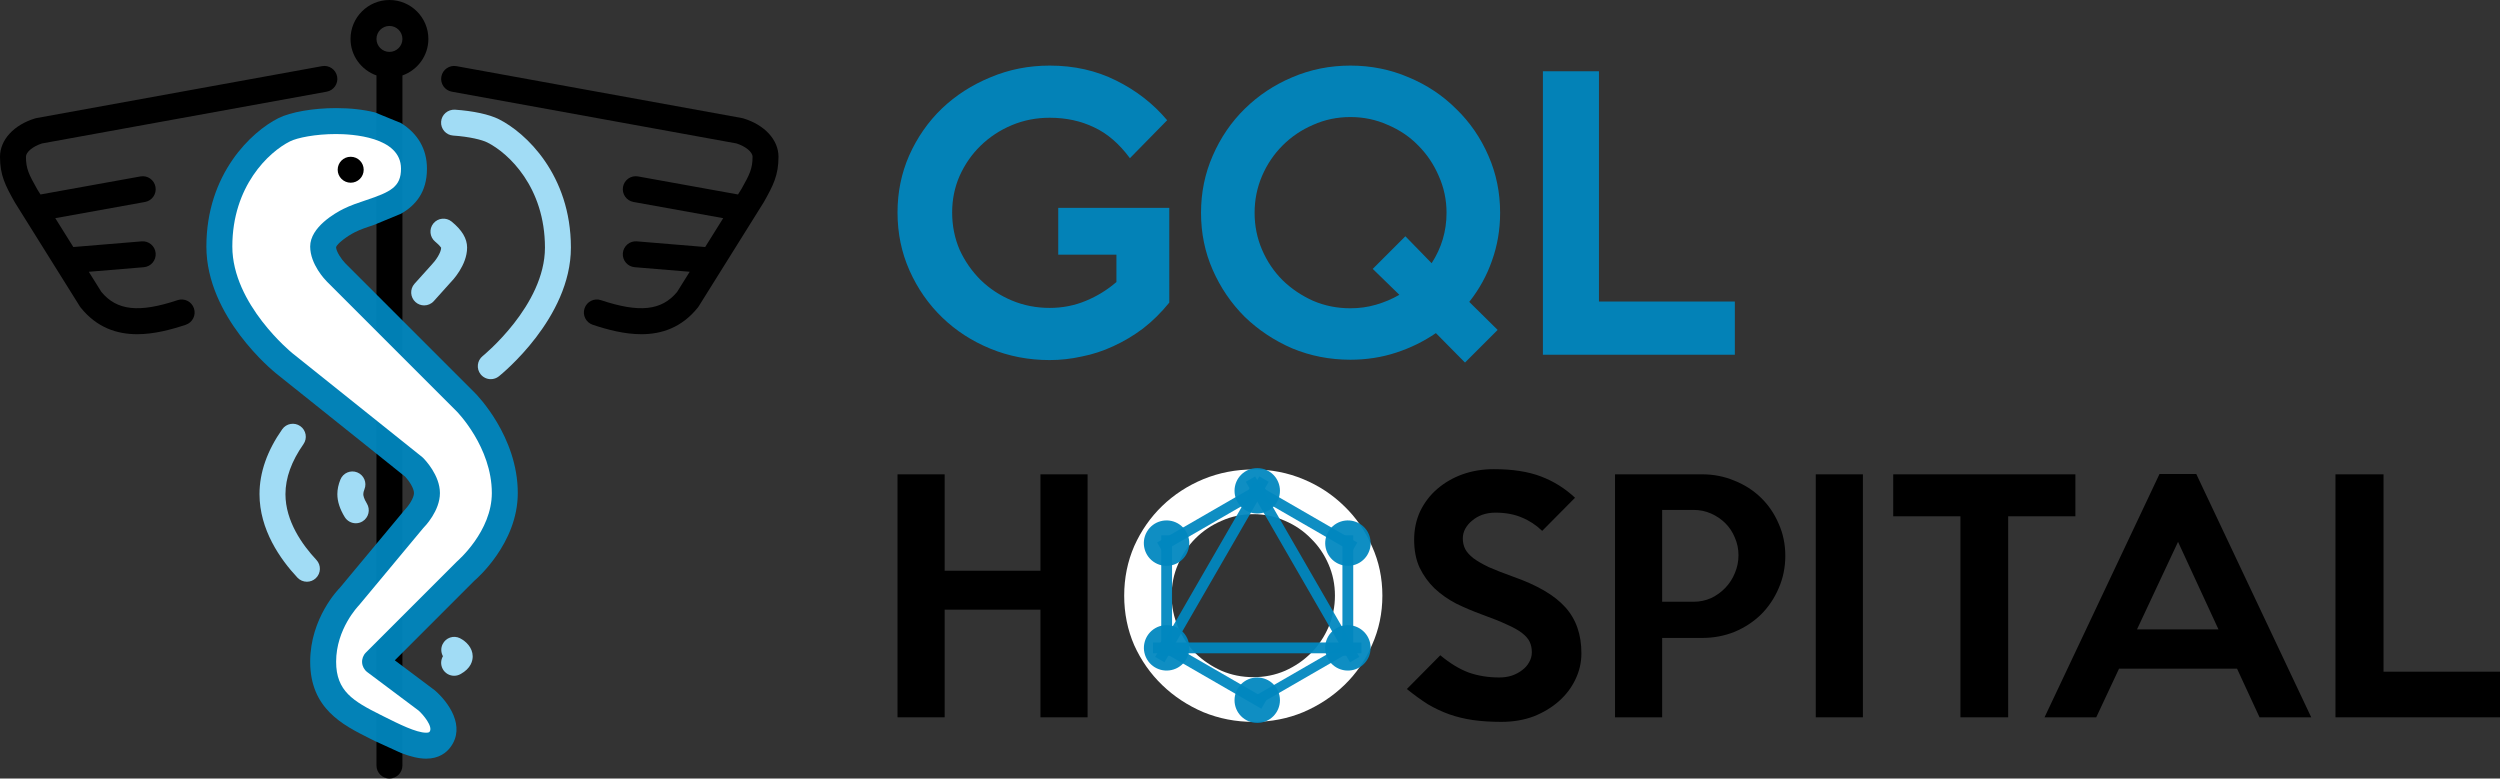<?xml version="1.0" encoding="UTF-8" standalone="no"?>
<svg
   xmlns:dc="http://purl.org/dc/elements/1.1/"
   xmlns:cc="http://creativecommons.org/ns#"
   xmlns:rdf="http://www.w3.org/1999/02/22-rdf-syntax-ns#"
   xmlns:svg="http://www.w3.org/2000/svg"
   xmlns="http://www.w3.org/2000/svg"
   xmlns:sodipodi="http://sodipodi.sourceforge.net/DTD/sodipodi-0.dtd"
   xmlns:inkscape="http://www.inkscape.org/namespaces/inkscape"
   height="512"
   width="1644.174"
   xml:space="preserve"
   viewBox="0 0 1644.174 512"
   y="0px"
   x="0px"
   id="Layer_1"
   version="1.1"
   sodipodi:docname="gqlhospital-full-logo.svg"
   inkscape:version="0.92.4 (5da689c313, 2019-01-14)"><rect x="0" y="0" width="1644.174" height="512" fill="#333333" stroke="none"/><sodipodi:namedview
   pagecolor="#ffffff"
   bordercolor="#666666"
   borderopacity="1"
   objecttolerance="10"
   gridtolerance="10"
   guidetolerance="10"
   inkscape:pageopacity="0"
   inkscape:pageshadow="2"
   inkscape:window-width="1920"
   inkscape:window-height="1018"
   id="namedview79"
   showgrid="false"
   inkscape:zoom="0.62101816"
   inkscape:cx="737.71651"
   inkscape:cy="271.93124"
   inkscape:window-x="0"
   inkscape:window-y="32"
   inkscape:window-maximized="1"
   inkscape:current-layer="Layer_1" /><defs
   id="defs59">
	

		
	
			
			
			
			
			
			
			
			
			
		</defs>
<path
   inkscape:connector-curvature="0"
   d="m 264.664,49.63 c 9.916,-3.541 17.067,-12.92 17.067,-24.03 0,-14.114 -11.486,-25.6 -25.6,-25.6 -14.114,0 -25.6,11.486 -25.6,25.6 0,11.11 7.151,20.489 17.067,24.021 v 453.846 c 0,4.71 3.823,8.533 8.533,8.533 4.71,0 8.533,-3.823 8.533,-8.533 v -8.26 z m -8.533,-32.563 c 4.702,0 8.533,3.831 8.533,8.533 0,4.702 -3.831,8.533 -8.533,8.533 -4.702,0 -8.533,-3.831 -8.533,-8.533 0,-4.702 3.831,-8.533 8.533,-8.533 z"
   id="path18-3-6-7" /><path
   inkscape:connector-curvature="0"
   style="fill:#0087bf;fill-opacity:0.941"
   d="m 263.73,140.579 c 9.344,-5.385 17.067,-13.909 17.067,-29.645 0,-12.937 -6.059,-23.134 -17.067,-29.995 l -17.066,-6.981 c -7.492,-1.877 -16.085,-2.867 -25.685,-2.867 -14.967,0 -29.824,2.594 -37.862,6.605 -17.604,8.806 -47.386,36.489 -47.386,84.437 0,46.234 43.998,81.963 45.867,83.465 l 65.067,52.045 v 61.107 l -23.1,27.75 c -0.802,0.802 -19.567,19.9 -19.567,48.7 0,30.874 21.538,41.643 38.852,50.304 l 1.664,0.828 c 0.717,0.358 1.434,0.717 2.15,1.075 l 17.066,7.8 c 5.828,2.227 11.443,3.738 16.538,3.738 8.482,0 13.312,-4.019 15.864,-7.39 10.419,-13.739 -1.237,-29.858 -10.214,-37.581 l -26.266,-19.695 52.241,-52.275 c 1.161,-0.99 28.638,-24.457 28.638,-57.737 0,-37.239 -26.948,-64.623 -28.1,-65.766 l -48.701,-48.7 m 0,0 v -69.222 m -17.065,218.171 v -61.107 l 19.838,15.88 c 2.423,2.586 5.76,7.535 5.76,10.743 0,3.345 -3.618,8.576 -6.554,11.605 z m 17.065,-148.949 -36.607,-36.608 c -2.441,-2.483 -6.059,-7.714 -6.101,-10.684 0.657,-2.125 6.801,-6.989 12.39,-9.805 3.729,-1.869 8.107,-3.328 12.749,-4.873 0.161,-0.059 17.407,-7.201 17.569,-7.252"
   id="path18-3-6" /><path
   inkscape:connector-curvature="0"
   style="fill:#ffffff"
   d="m 300.363,369.434 -59.733,59.733 c -1.749,1.749 -2.654,4.173 -2.483,6.639 0.179,2.466 1.417,4.736 3.396,6.221 l 33.681,25.233 c 3.081,2.662 9.779,10.726 7.305,13.986 -0.154,0.205 -0.478,0.631 -2.261,0.631 -6.545,0 -17.997,-5.743 -28.109,-10.803 l -1.681,-0.845 c -18.236,-9.114 -29.414,-15.684 -29.414,-35.029 0,-21.555 14.447,-36.506 15.087,-37.205 l 42.146,-50.628 c 1.126,-1.126 11.034,-11.366 11.034,-23.1 0,-11.734 -9.907,-21.973 -11.034,-23.1 -0.222,-0.222 -0.461,-0.435 -0.7,-0.631 l -85.333,-68.258 c -0.384,-0.316 -39.467,-32.179 -39.467,-70.144 0,-39.62 23.851,-62.123 37.948,-69.163 4.787,-2.398 16.708,-4.813 30.234,-4.813 10.035,0 42.752,1.638 42.752,22.775 0,11.87 -6.647,15.266 -22.963,20.702 -5.001,1.673 -10.18,3.396 -14.984,5.794 -5.112,2.56 -21.786,11.896 -21.786,24.704 0,11.733 9.907,21.973 11.034,23.1 l 33.766,33.766 c 0.29,0.333 0.572,0.623 0.905,0.913 l 50.662,50.654 c 0.23,0.23 23.1,23.45 23.1,53.7 -0.002,25.225 -22.351,44.485 -23.102,45.168 z"
   id="path18-3" /><path
   style="fill:#a1dcf5;fill-opacity:1"
   d="m 302.481,419.73 c -4.207,-2.099 -9.267,-0.333 -11.366,3.883 -1.306,2.603 -1.126,5.572 0.196,7.962 -1.451,2.475 -1.621,5.615 -0.179,8.337 1.536,2.884 4.489,4.523 7.543,4.523 1.348,0 2.722,-0.324 4.002,-0.998 7.211,-3.84 8.235,-9.071 8.201,-11.844 -0.077,-5.685 -4.386,-9.857 -8.397,-11.863 z"
   id="path2" /><path
   style="fill:#a1dcf5;fill-opacity:1"
   d="m 286.234,158.952 c 3.217,2.62 3.908,4.156 3.9,3.934 -0.043,3.345 -3.627,8.533 -6.34,11.307 l -11.179,12.416 c -3.149,3.499 -2.867,8.892 0.631,12.049 1.63,1.468 3.678,2.193 5.709,2.193 2.338,0 4.659,-0.956 6.349,-2.825 l 10.863,-12.092 c 1.126,-1.126 11.034,-11.366 11.034,-23.1 0,-5.922 -3.328,-11.52 -10.172,-17.101 -3.652,-2.978 -9.028,-2.432 -12.006,1.212 -2.979,3.653 -2.433,9.029 1.211,12.007 z"
   id="path4" /><path
   style="fill:#a1dcf5;fill-opacity:1"
   d="m 208.077,368.223 c -9.284,-9.916 -20.344,-25.464 -20.344,-43.255 0,-10.624 3.977,-21.666 11.827,-32.828 2.714,-3.857 1.783,-9.173 -2.065,-11.887 -3.857,-2.714 -9.182,-1.792 -11.895,2.065 -9.907,14.097 -14.933,28.442 -14.933,42.65 0,23.364 13.568,42.761 24.951,54.921 1.681,1.792 3.959,2.696 6.229,2.696 2.091,0 4.19,-0.759 5.837,-2.304 3.439,-3.217 3.618,-8.619 0.393,-12.058 z"
   id="path6" /><path
   d="m 116.77,197.403 c -25.335,8.456 -39.902,6.886 -50.091,-5.41 l -8.277,-13.252 36.173,-3.004 c 4.693,-0.384 8.183,-4.514 7.799,-9.207 -0.393,-4.693 -4.506,-8.201 -9.216,-7.799 l -44.937,3.729 -11.86,-18.979 59.025,-10.65 c 4.634,-0.836 7.714,-5.274 6.878,-9.916 -0.836,-4.634 -5.24,-7.731 -9.916,-6.878 l -65.724,11.861 -2.125,-3.388 c -5.521,-9.796 -7.433,-13.577 -7.433,-21.41 0,-3.106 4.514,-6.827 10.564,-8.764 l 187.23,-34.039 c 4.634,-0.845 7.714,-5.291 6.869,-9.924 -0.845,-4.633 -5.274,-7.697 -9.924,-6.869 L 24.073,77.638 c -0.316,0.06 -0.623,0.137 -0.939,0.222 C 9.079,82.109 0,92.008 0,103.101 c 0,12.126 3.482,18.884 9.83,30.123 l 42.667,68.267 c 0.179,0.29 0.375,0.572 0.589,0.828 10.615,13.167 23.774,17.485 37.129,17.485 10.948,0 22.033,-2.901 31.949,-6.204 4.471,-1.493 6.895,-6.323 5.402,-10.795 -1.495,-4.463 -6.307,-6.904 -10.796,-5.402 z"
   id="path8" /><path
   style="fill:#a1dcf5;fill-opacity:1"
   d="m 328.081,78.397 c -6.315,-3.157 -16.845,-5.444 -28.885,-6.263 -4.599,-0.256 -8.772,3.226 -9.097,7.927 -0.324,4.702 3.226,8.772 7.927,9.097 10.735,0.734 18.995,2.79 22.426,4.514 14.097,7.04 37.948,29.542 37.948,69.163 0,37.973 -40.559,71.006 -40.969,71.339 -3.669,2.953 -4.267,8.32 -1.323,11.989 1.69,2.108 4.164,3.2 6.665,3.2 1.869,0 3.755,-0.614 5.325,-1.869 1.929,-1.545 47.369,-38.426 47.369,-84.659 0,-47.949 -29.782,-75.632 -47.386,-84.438 z"
   id="path10" /><path
   d="m 488.866,77.859 c -0.316,-0.085 -0.623,-0.162 -0.939,-0.222 L 300.194,43.504 c -4.659,-0.819 -9.079,2.244 -9.924,6.869 -0.845,4.634 2.236,9.079 6.869,9.924 l 187.23,34.039 c 6.05,1.937 10.564,5.658 10.564,8.764 0,7.834 -1.911,11.614 -7.236,21.077 l -2.33,3.721 -65.715,-11.861 c -4.659,-0.853 -9.079,2.244 -9.916,6.878 -0.836,4.642 2.244,9.079 6.878,9.916 l 59.017,10.65 -11.853,18.978 -44.937,-3.729 c -4.693,-0.401 -8.823,3.106 -9.216,7.799 -0.384,4.693 3.106,8.823 7.799,9.207 l 36.173,2.995 -8.277,13.261 c -10.18,12.297 -24.738,13.867 -50.091,5.41 -4.489,-1.502 -9.301,0.939 -10.795,5.402 -1.493,4.471 0.93,9.301 5.402,10.795 9.916,3.302 21.001,6.204 31.949,6.204 13.355,0 26.513,-4.318 37.128,-17.485 0.213,-0.256 0.41,-0.538 0.589,-0.828 l 42.863,-68.599 c 6.153,-10.906 9.634,-17.664 9.634,-29.79 10e-4,-11.093 -9.078,-20.992 -23.133,-25.242 z"
   id="path12" /><path
   style="fill:#a1dcf5;fill-opacity:1"
   d="m 234.999,310.691 c -4.369,-1.783 -9.344,0.324 -11.119,4.685 -1.34,3.285 -2.014,6.511 -2.014,9.591 0,4.796 1.638,9.873 4.872,15.113 1.613,2.611 4.403,4.053 7.27,4.053 1.527,0 3.081,-0.41 4.471,-1.271 4.011,-2.483 5.257,-7.74 2.782,-11.75 -2.022,-3.277 -2.33,-5.257 -2.33,-6.144 0,-0.853 0.265,-1.946 0.751,-3.166 1.777,-4.361 -0.322,-9.336 -4.683,-11.111 z"
   id="path14" />
<g
   transform="translate(0,0.701)"
   id="g26">
</g>
<g
   transform="translate(0,0.701)"
   id="g28">
</g>
<g
   transform="translate(0,0.701)"
   id="g30">
</g>
<g
   transform="translate(0,0.701)"
   id="g32">
</g>
<g
   transform="translate(0,0.701)"
   id="g34">
</g>
<g
   transform="translate(0,0.701)"
   id="g36">
</g>
<g
   transform="translate(0,0.701)"
   id="g38">
</g>
<g
   transform="translate(0,0.701)"
   id="g40">
</g>
<g
   transform="translate(0,0.701)"
   id="g42">
</g>
<g
   transform="translate(0,0.701)"
   id="g44">
</g>
<g
   transform="translate(0,0.701)"
   id="g46">
</g>
<g
   transform="translate(0,0.701)"
   id="g48">
</g>
<g
   transform="translate(0,0.701)"
   id="g50">
</g>
<g
   transform="translate(0,0.701)"
   id="g52">
</g>
<g
   transform="translate(0,0.701)"
   id="g54">
</g>
<g
   transform="translate(0,0.701)"
   id="text96"
   style="font-style:normal;font-weight:normal;font-size:40px;line-height:1.25;font-family:sans-serif;letter-spacing:0px;word-spacing:0px;fill:#0087bf;fill-opacity:0.941;stroke:none"
   aria-label="GQL"><path
     id="path5309"
     style="font-style:normal;font-variant:normal;font-weight:normal;font-stretch:normal;font-size:233.333px;font-family:'Keep Calm';-inkscape-font-specification:'Keep Calm';fill:#0087bf;fill-opacity:0.941"
     d="m 769.005,198.31 q -7.933,9.8 -17.267,17.033 -9.333,7 -19.6,11.667 -10.033,4.667 -20.767,6.767 -10.5,2.333 -21,2.333 -20.767,0 -38.967,-7.467 -18.2,-7.467 -31.733,-20.533 -13.533,-13.067 -21.467,-30.8 -7.933,-17.733 -7.933,-38.267 0,-20.067 7.7,-37.567 7.933,-17.733 21.467,-30.8 13.767,-13.067 31.967,-20.533 18.2,-7.7 38.967,-7.7 24.033,0 43.633,9.8 19.833,9.8 33.6,26.133 l -24.5,24.967 q -10.5,-14.233 -23.567,-20.3 -13.067,-6.3 -29.167,-6.3 -13.3,0 -24.967,4.9 -11.667,4.9 -20.533,13.533 -8.633,8.4 -13.767,19.833 -4.9,11.2 -4.9,24.033 0,13.067 4.9,24.5 5.133,11.2 13.767,19.833 8.867,8.633 20.533,13.533 11.667,4.9 24.967,4.9 12.6,0 23.8,-4.667 11.2,-4.667 20.067,-12.367 v -17.967 h -38.267 v -30.8 h 73.033 z" /><path
     id="path5311"
     style="font-style:normal;font-variant:normal;font-weight:normal;font-stretch:normal;font-size:233.333px;font-family:'Keep Calm';-inkscape-font-specification:'Keep Calm';fill:#0087bf;fill-opacity:0.941"
     d="m 986.581,139.277 q 0,16.567 -5.367,31.5 -5.133,14.7 -14.933,27.067 l 18.667,18.433 -21.467,21.467 -19.133,-19.367 q -11.9,8.167 -26.133,12.833 -14.233,4.667 -30.1,4.667 -20.3,0 -38.267,-7.467 -17.733,-7.7 -31.267,-20.767 -13.3,-13.3 -21,-30.8 -7.7,-17.5 -7.7,-37.567 0,-20.067 7.7,-37.567 7.7,-17.733 21,-30.8 13.533,-13.3 31.267,-20.767 17.967,-7.7 38.267,-7.7 20.3,0 38.267,7.7 17.967,7.467 31.267,20.767 13.533,13.067 21.233,30.8 7.7,17.5 7.7,37.567 z m -35.233,0 q 0,-12.833 -5.133,-24.267 -4.9,-11.433 -13.533,-20.067 -8.4,-8.633 -20.067,-13.533 -11.433,-5.133 -24.5,-5.133 -13.067,0 -24.5,5.133 -11.433,4.9 -20.067,13.533 -8.633,8.633 -13.533,20.067 -4.9,11.433 -4.9,24.267 0,12.833 4.9,24.267 4.9,11.433 13.533,20.067 8.633,8.4 20.067,13.533 11.433,4.9 24.5,4.9 8.867,0 16.8,-2.333 8.167,-2.333 15.4,-6.533 l -17.5,-17.033 21.467,-21.467 17.267,17.733 q 9.8,-15.167 9.8,-33.133 z" /><path
     id="path5313"
     style="font-style:normal;font-variant:normal;font-weight:normal;font-stretch:normal;font-size:233.333px;font-family:'Keep Calm';-inkscape-font-specification:'Keep Calm';fill:#0087bf;fill-opacity:0.941"
     d="M 1140.953,232.61 H 1014.719 V 46.177 h 36.867 V 197.61 h 89.367 z" /></g><g
   transform="translate(0,0.701)"
   id="text100"
   style="font-style:normal;font-weight:normal;font-size:40px;line-height:1.25;font-family:sans-serif;letter-spacing:0px;word-spacing:0px;fill:#000000;fill-opacity:1;stroke:none"
   aria-label="HOSPITAL"><path
     id="path5292"
     style="font-style:normal;font-variant:normal;font-weight:normal;font-stretch:normal;font-size:200px;font-family:'Keep Calm';-inkscape-font-specification:'Keep Calm'"
     d="m 715.271,471.051 h -31 v -70.8 h -63 v 70.8 h -31 v -159.8 h 31 v 63.4 h 63 v -63.4 h 31 z" /><path
     id="path5294"
     style="fill:#ffffff"
     d="m 909.149,391.051 q 0,17.2 -6.8,32.4 -6.6,15.2 -18.2,26.4 -11.6,11.2 -27,17.8 -15.4,6.4 -32.8,6.4 -17.4,0 -33,-6.4 -15.4,-6.6 -27,-17.8 -11.6,-11.2 -18.4,-26.2 -6.6,-15.2 -6.6,-32.6 0,-17.4 6.6,-32.6 6.8,-15.2 18.4,-26.4 11.6,-11.2 27,-17.6 15.6,-6.4 33,-6.4 17.4,0 32.8,6.4 15.4,6.4 27,17.8 11.6,11.2 18.2,26.4 6.8,15 6.8,32.4 z m -31.2,0 q 0,-11 -4.2,-20.6 -4.2,-9.8 -11.6,-17 -7.2,-7.4 -17,-11.6 -9.8,-4.4 -20.8,-4.4 -11.2,0 -21,4.4 -9.8,4.2 -17.2,11.6 -7.2,7.2 -11.4,17 -4.2,9.6 -4.2,20.6 0,10.8 4.2,20.6 4.2,9.8 11.4,17.2 7.4,7.2 17.2,11.6 9.8,4.2 21,4.2 11,0 20.8,-4.2 9.8,-4.4 17,-11.6 7.4,-7.4 11.6,-17.2 4.2,-9.8 4.2,-20.6 z" /><path
     id="path5296"
     style="font-style:normal;font-variant:normal;font-weight:normal;font-stretch:normal;font-size:200px;font-family:'Keep Calm';-inkscape-font-specification:'Keep Calm'"
     d="m 1040.04,429.051 q 0,9 -4,17.2 -3.8,8 -10.8,14.2 -7,6.2 -16.6,10 -9.6,3.6 -21.2,3.6 -10.4,0 -18.8,-1.2 -8.2,-1.2 -15.6,-3.8 -7.2,-2.6 -14,-6.6 -6.6,-4.2 -13.8,-10 l 22,-22.2 q 9.6,8 18.8,11.4 9.2,3.2 20,3.2 4.4,0 8.2,-1.2 4,-1.4 6.8,-3.6 3,-2.2 4.6,-5.2 1.8,-3 1.8,-6.6 0,-3.8 -1.4,-6.8 -1.4,-3 -5,-5.8 -3.6,-2.8 -10,-5.6 -6.4,-3 -16.4,-6.6 -8.8,-3.2 -17,-7.2 -8,-4.2 -14.2,-10 -6,-5.8 -9.8,-13.6 -3.6,-7.8 -3.6,-18.4 0,-10.2 4,-18.8 4.2,-8.6 11.2,-14.6 7.2,-6.2 16.6,-9.6 9.6,-3.4 20.6,-3.4 18.4,0 31,4.8 12.6,4.8 22.4,14 l -21.6,21.8 q -6,-5.8 -13.4,-8.8 -7.4,-3.2 -17.4,-3.2 -4.6,0 -8.6,1.4 -3.8,1.4 -6.6,3.8 -2.8,2.2 -4.6,5.4 -1.6,3 -1.6,6.4 0,3.8 1.6,7 1.6,3 5.4,6 3.8,2.8 10,5.8 6.4,2.8 15.8,6.2 12,4.2 20.6,9.2 8.6,5 14,11 5.4,6 8,13.6 2.6,7.4 2.6,16.8 z" /><path
     id="path5298"
     style="font-style:normal;font-variant:normal;font-weight:normal;font-stretch:normal;font-size:200px;font-family:'Keep Calm';-inkscape-font-specification:'Keep Calm'"
     d="m 1174.146,364.851 q 0,11.4 -4.4,21.4 -4.2,9.8 -11.6,17.2 -7.4,7.2 -17.4,11.4 -10,4 -21.2,4 h -26.4 v 52.2 h -31 v -159.8 h 57.4 q 11.2,0 21.2,4.2 10,4 17.4,11.2 7.4,7.2 11.6,17 4.4,9.8 4.4,21.2 z m -30.8,-0.4 q 0,-6.2 -2.4,-11.6 -2.2,-5.4 -6.2,-9.4 -4,-4 -9.4,-6.4 -5.4,-2.4 -11.6,-2.4 h -20.6 v 60.4 h 20.6 q 6.2,0 11.6,-2.4 5.4,-2.6 9.4,-6.8 4,-4.2 6.2,-9.6 2.4,-5.6 2.4,-11.8 z" /><path
     id="path5300"
     style="font-style:normal;font-variant:normal;font-weight:normal;font-stretch:normal;font-size:200px;font-family:'Keep Calm';-inkscape-font-specification:'Keep Calm'"
     d="m 1225.178,471.051 h -31 v -159.8 h 31 z" /><path
     id="path5302"
     style="font-style:normal;font-variant:normal;font-weight:normal;font-stretch:normal;font-size:200px;font-family:'Keep Calm';-inkscape-font-specification:'Keep Calm'"
     d="m 1364.915,338.851 h -44.2 v 132.2 h -31.4 v -132.2 h -44.2 v -27.6 h 119.8 z" /><path
     id="path5304"
     style="font-style:normal;font-variant:normal;font-weight:normal;font-stretch:normal;font-size:200px;font-family:'Keep Calm';-inkscape-font-specification:'Keep Calm'"
     d="m 1520.031,471.051 h -34 l -14.8,-32 h -77.6 l -15,32 h -34 l 75.6,-160 h 24.2 z m -61,-57.8 -26.6,-57.6 -27,57.6 z" /><path
     id="path5306"
     style="font-style:normal;font-variant:normal;font-weight:normal;font-stretch:normal;font-size:200px;font-family:'Keep Calm';-inkscape-font-specification:'Keep Calm'"
     d="m 1644.174,471.051 h -108.2 v -159.8 h 31.6 v 129.8 h 76.6 z" /></g><path
   d="m 230.656,120.168 c 4.719,0 8.533,-3.823 8.533,-8.533 0,-4.71 -3.814,-8.533 -8.533,-8.533 h -0.085 c -4.71,0 -8.491,3.823 -8.491,8.533 0,4.71 3.866,8.533 8.576,8.533 z"
   id="path16" /><g
   id="g5167"
   transform="matrix(0.428,0,0,0.428,741.248,306.041)"
   style="fill:#0087bf;fill-opacity:0.941"><g
     id="g5105"
     style="fill:#0087bf;fill-opacity:0.941"><g
       id="g5103"
       style="fill:#0087bf;fill-opacity:0.941"><rect
         id="rect5101"
         height="320.3"
         width="16.6"
         transform="matrix(-0.866,-0.5,0.5,-0.866,163.32,363.314)"
         y="-0.4"
         x="122"
         style="fill:#0087bf;fill-opacity:0.941" /></g></g><g
     id="g5111"
     style="fill:#0087bf;fill-opacity:0.941"><g
       id="g5109"
       style="fill:#0087bf;fill-opacity:0.941"><rect
         id="rect5107"
         height="16.6"
         width="320.3"
         y="272.2"
         x="39.8"
         style="fill:#0087bf;fill-opacity:0.941" /></g></g><g
     id="g5117"
     style="fill:#0087bf;fill-opacity:0.941"><g
       id="g5115"
       style="fill:#0087bf;fill-opacity:0.941"><rect
         id="rect5113"
         height="16.6"
         width="185"
         transform="matrix(-0.866,-0.5,0.5,-0.866,83.069,663.341)"
         y="312.2"
         x="37.9"
         style="fill:#0087bf;fill-opacity:0.941" /></g></g><g
     id="g5123"
     style="fill:#0087bf;fill-opacity:0.941"><g
       id="g5121"
       style="fill:#0087bf;fill-opacity:0.941"><rect
         id="rect5119"
         height="16.6"
         width="185"
         transform="matrix(-0.866,-0.5,0.5,-0.866,463.341,283.069)"
         y="71.1"
         x="177.1"
         style="fill:#0087bf;fill-opacity:0.941" /></g></g><g
     id="g5129"
     style="fill:#0087bf;fill-opacity:0.941"><g
       id="g5127"
       style="fill:#0087bf;fill-opacity:0.941"><rect
         id="rect5125"
         height="185"
         width="16.6"
         transform="matrix(-0.5,-0.866,0.866,-0.5,126.79,232.122)"
         y="-13"
         x="122.1"
         style="fill:#0087bf;fill-opacity:0.941" /></g></g><g
     id="g5135"
     style="fill:#0087bf;fill-opacity:0.941"><g
       id="g5133"
       style="fill:#0087bf;fill-opacity:0.941"><rect
         id="rect5131"
         height="16.6"
         width="320.3"
         transform="matrix(-0.5,-0.866,0.866,-0.5,266.083,473.377)"
         y="151.6"
         x="109.6"
         style="fill:#0087bf;fill-opacity:0.941" /></g></g><g
     id="g5141"
     style="fill:#0087bf;fill-opacity:0.941"><g
       id="g5139"
       style="fill:#0087bf;fill-opacity:0.941"><rect
         id="rect5137"
         height="185"
         width="16.6"
         y="107.5"
         x="52.5"
         style="fill:#0087bf;fill-opacity:0.941" /></g></g><g
     id="g5147"
     style="fill:#0087bf;fill-opacity:0.941"><g
       id="g5145"
       style="fill:#0087bf;fill-opacity:0.941"><rect
         id="rect5143"
         height="185"
         width="16.6"
         y="107.5"
         x="330.9"
         style="fill:#0087bf;fill-opacity:0.941" /></g></g><g
     id="g5153"
     style="fill:#0087bf;fill-opacity:0.941"><g
       id="g5151"
       style="fill:#0087bf;fill-opacity:0.941"><rect
         id="rect5149"
         height="160.9"
         width="14.5"
         transform="matrix(-0.5,-0.866,0.866,-0.5,126.795,714.288)"
         y="240.1"
         x="262.4"
         style="fill:#0087bf;fill-opacity:0.941" /></g></g><path
     id="path5155"
     d="m 369.5,297.9 c -9.6,16.7 -31,22.4 -47.7,12.8 -16.7,-9.6 -22.4,-31 -12.8,-47.7 9.6,-16.7 31,-22.4 47.7,-12.8 16.8,9.7 22.5,31 12.8,47.7"
     style="fill:#0087bf;fill-opacity:0.941" /><path
     id="path5157"
     d="m 90.9,137 c -9.6,16.7 -31,22.4 -47.7,12.8 -16.7,-9.6 -22.4,-31 -12.8,-47.7 9.6,-16.7 31,-22.4 47.7,-12.8 16.7,9.7 22.4,31 12.8,47.7"
     style="fill:#0087bf;fill-opacity:0.941" /><path
     id="path5159"
     d="m 30.5,297.9 c -9.6,-16.7 -3.9,-38 12.8,-47.7 16.7,-9.6 38,-3.9 47.7,12.8 9.6,16.7 3.9,38 -12.8,47.7 -16.8,9.6 -38.1,3.9 -47.7,-12.8"
     style="fill:#0087bf;fill-opacity:0.941" /><path
     id="path5161"
     d="m 309.1,137 c -9.6,-16.7 -3.9,-38 12.8,-47.7 16.7,-9.6 38,-3.9 47.7,12.8 9.6,16.7 3.9,38 -12.8,47.7 -16.7,9.6 -38.1,3.9 -47.7,-12.8"
     style="fill:#0087bf;fill-opacity:0.941" /><path
     id="path5163"
     d="m 200,395.8 c -19.3,0 -34.9,-15.6 -34.9,-34.9 0,-19.3 15.6,-34.9 34.9,-34.9 19.3,0 34.9,15.6 34.9,34.9 0,19.2 -15.6,34.9 -34.9,34.9"
     style="fill:#0087bf;fill-opacity:0.941" /><path
     id="path5165"
     d="m 200,74 c -19.3,0 -34.9,-15.6 -34.9,-34.9 0,-19.3 15.6,-34.9 34.9,-34.9 19.3,0 34.9,15.6 34.9,34.9 0,19.3 -15.6,34.9 -34.9,34.9"
     style="fill:#0087bf;fill-opacity:0.941" /></g></svg>